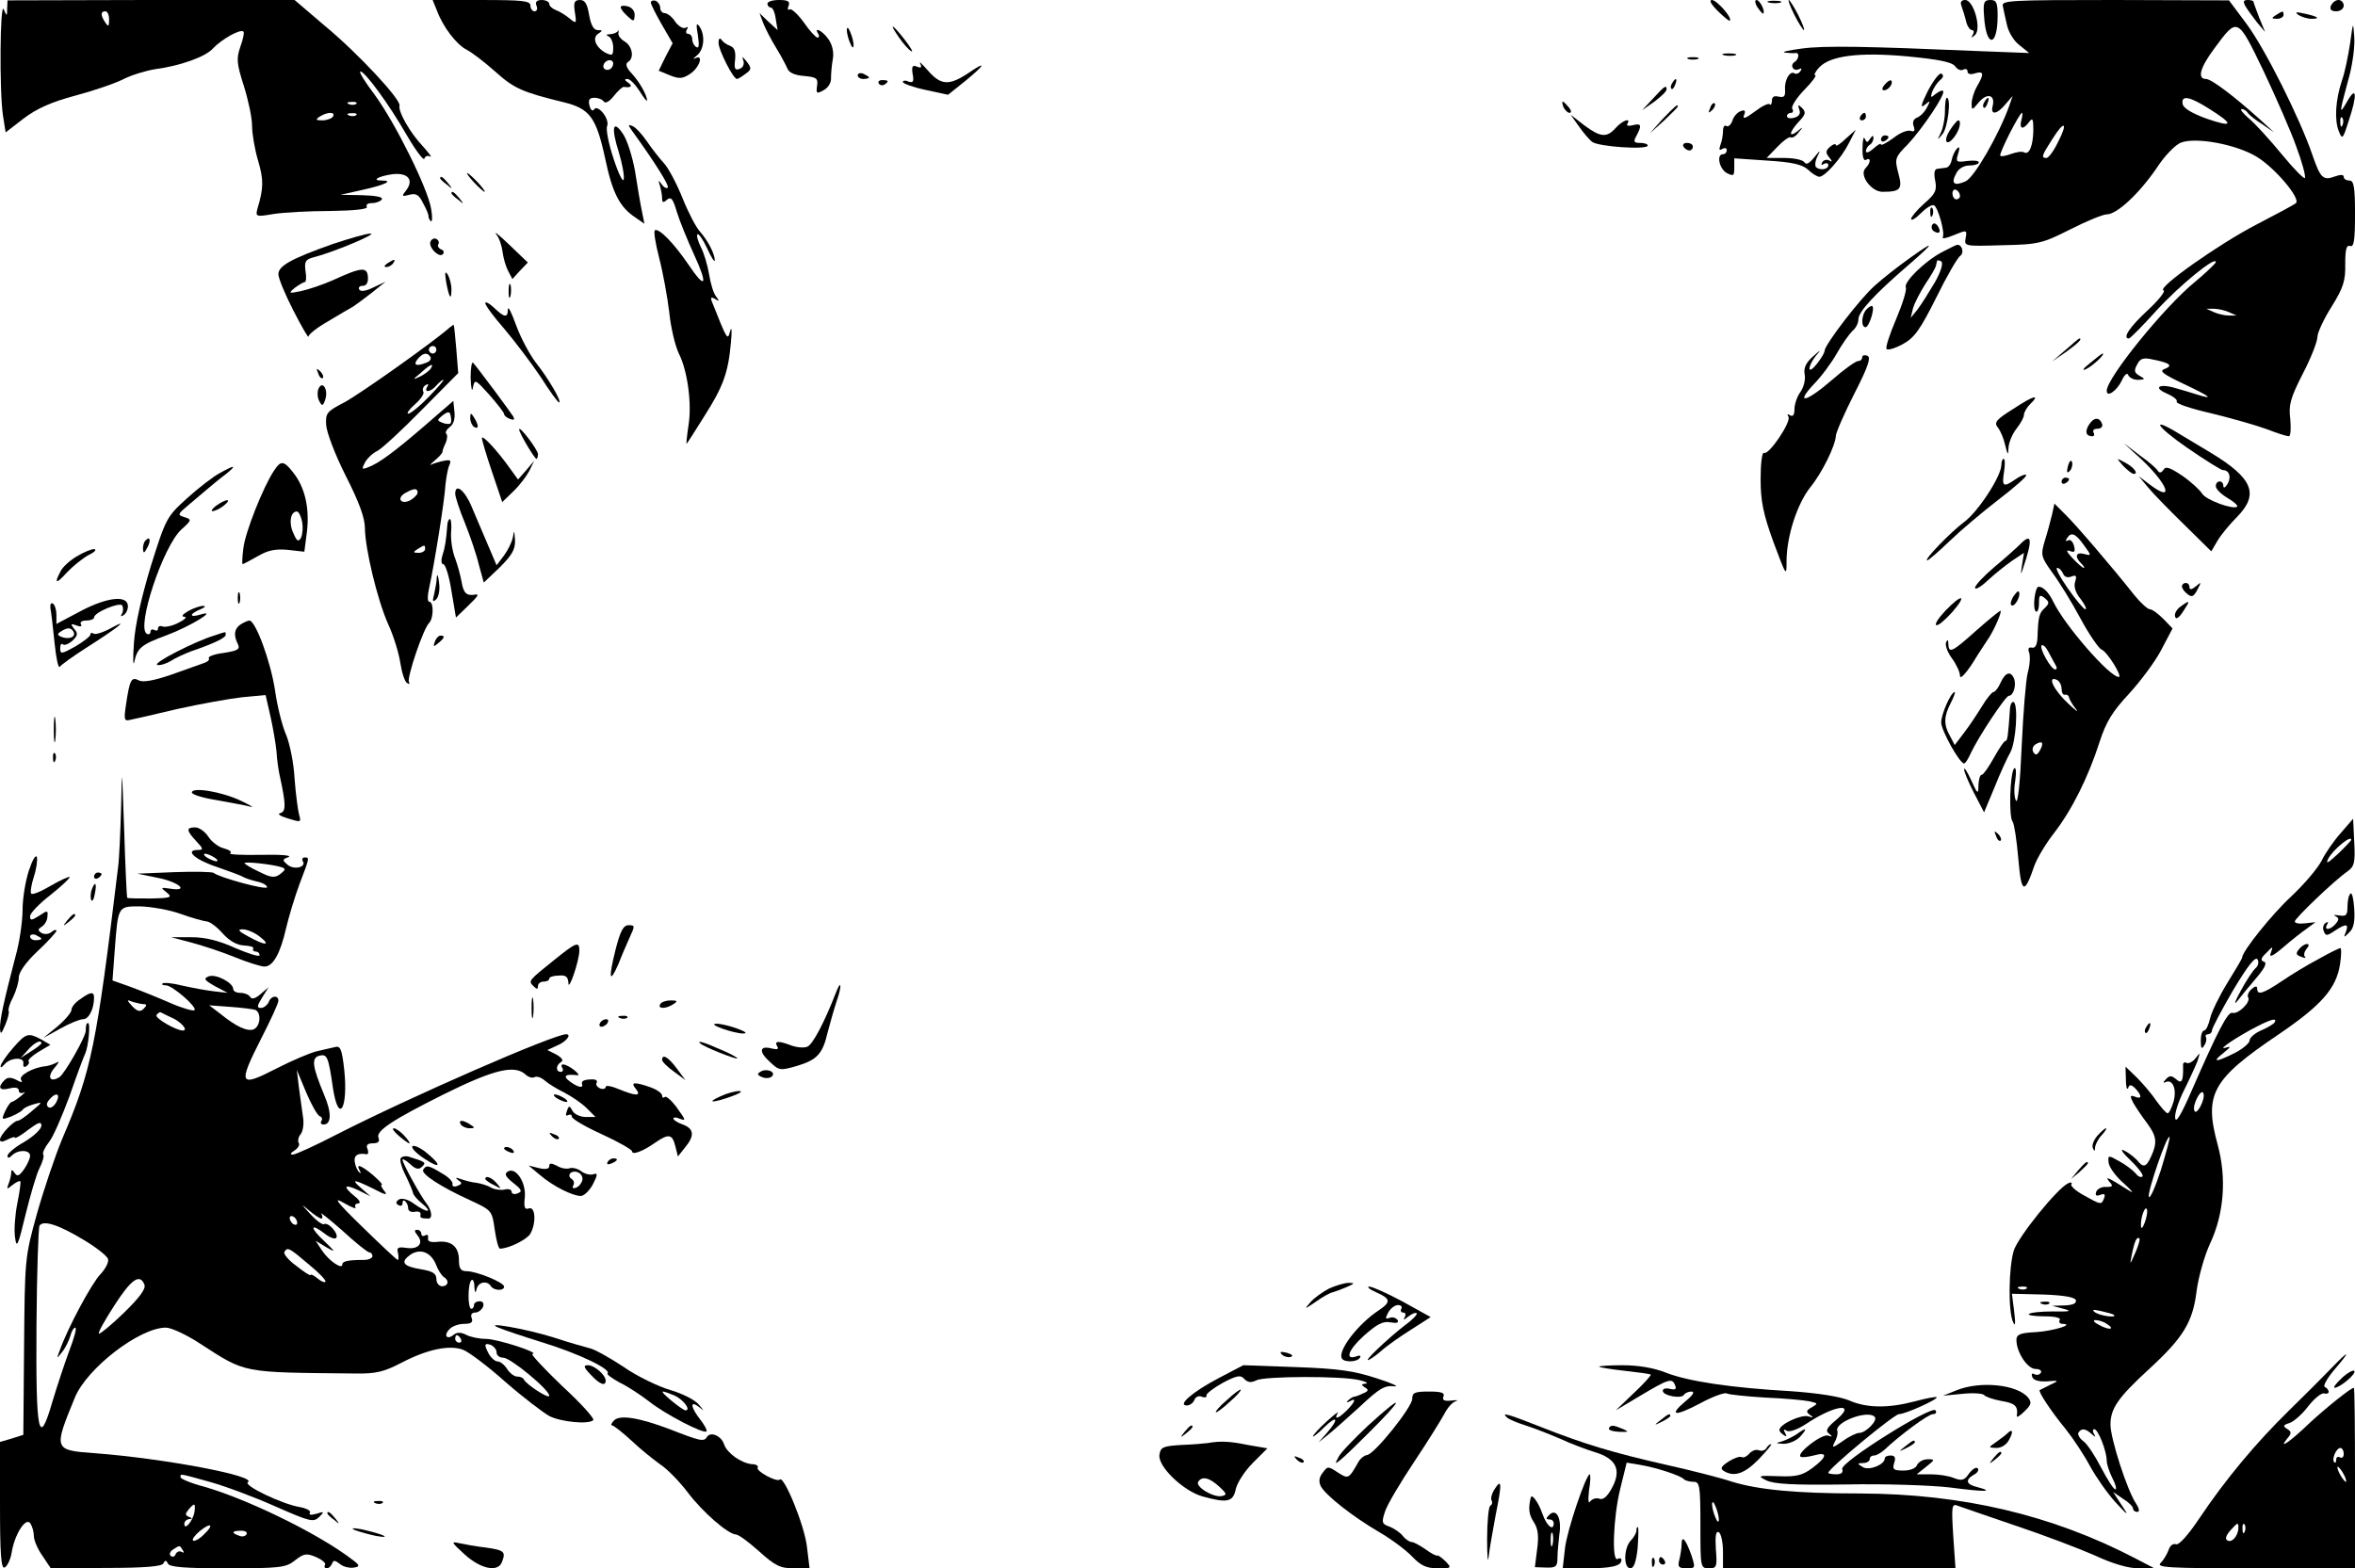 <?xml version="1.0" standalone="no"?>
<!DOCTYPE svg PUBLIC "-//W3C//DTD SVG 20010904//EN"
 "http://www.w3.org/TR/2001/REC-SVG-20010904/DTD/svg10.dtd">
<svg version="1.0" xmlns="http://www.w3.org/2000/svg"
 width="626pt" height="417pt" viewBox="0 0 626 417"
 preserveAspectRatio="xMidYMid meet">

<g transform="translate(0,417) scale(0.1,-0.1)"
fill="#000000" stroke="none">
<path d="M19 4147 c0 -21 -1 -21 -9 -2 -10 24 -12 -219 -2 -283 l7 -44 48 37
c34 26 74 44 138 61 49 13 107 33 128 44 22 11 59 22 83 26 68 9 134 33 154
55 22 24 73 53 81 45 3 -2 -1 -21 -8 -40 -11 -32 -10 -44 9 -104 12 -38 22
-85 22 -106 0 -21 7 -63 16 -93 15 -51 15 -73 -2 -129 -5 -20 -3 -21 43 -13
26 4 94 8 151 8 66 1 101 5 97 11 -3 6 3 10 14 10 11 0 23 5 26 10 4 6 -16 10
-52 11 l-58 1 58 13 c59 13 85 25 52 25 -30 0 -8 12 30 17 40 4 56 -16 34 -44
-12 -15 -11 -16 9 -11 18 5 26 0 37 -23 9 -16 15 -31 14 -35 0 -3 3 -9 6 -12
4 -4 5 11 1 33 -9 54 -94 226 -150 303 -26 34 -43 62 -38 62 12 0 76 -87 123
-169 24 -41 45 -69 47 -63 2 7 9 9 15 6 7 -4 -2 8 -19 27 -34 36 -66 92 -62
108 5 15 -109 138 -197 211 l-82 70 -382 0 -381 -1 -1 -22z m271 -29 c0 -19
-2 -20 -10 -8 -13 19 -13 30 0 30 6 0 10 -10 10 -22z m657 -224 c-3 -3 -12 -4
-19 -1 -8 3 -5 6 6 6 11 1 17 -2 13 -5z m-62 -34 c-3 -5 -16 -10 -28 -10 -18
0 -19 2 -7 10 20 13 43 13 35 0z m62 4 c-3 -3 -12 -4 -19 -1 -8 3 -5 6 6 6 11
1 17 -2 13 -5z"/>
<path d="M1161 4143 c16 -44 52 -91 79 -105 14 -7 48 -33 76 -58 50 -45 72
-55 183 -82 69 -17 86 -40 110 -151 19 -90 38 -128 81 -156 l23 -16 -7 35 c-4
19 -12 67 -18 105 -7 39 -21 83 -32 99 -27 40 -32 17 -11 -49 9 -30 15 -62 13
-72 -2 -9 -14 15 -27 55 -13 39 -21 79 -17 87 7 19 -25 59 -35 44 -3 -6 -9 -2
-12 10 -4 16 0 21 13 21 11 0 22 -5 25 -10 4 -6 15 0 26 14 11 14 23 25 27 25
19 -3 25 2 12 11 -10 7 -11 10 -2 10 7 0 21 -15 32 -32 11 -18 20 -29 20 -25
0 14 -21 51 -42 73 -13 14 -16 24 -9 29 18 10 12 43 -9 55 -10 6 -18 16 -16
23 1 6 1 9 -1 5 -3 -5 -12 -8 -21 -9 -11 0 -12 -2 -4 -6 6 -2 12 -16 12 -29 0
-22 -2 -23 -21 -14 -26 15 -36 40 -18 51 11 7 11 9 -2 9 -11 0 -18 13 -23 40
-5 30 -11 40 -24 40 -15 0 -18 -6 -14 -32 5 -31 4 -32 -14 -17 -11 9 -27 19
-36 22 -10 4 -18 11 -18 17 0 5 -9 10 -20 10 -13 0 -18 -5 -14 -15 4 -8 1 -15
-5 -15 -6 0 -11 7 -11 15 0 13 -21 15 -130 15 l-130 0 11 -27z m469 -141 c0
-13 -12 -22 -22 -16 -10 6 -1 24 13 24 5 0 9 -4 9 -8z"/>
<path d="M1730 4163 c0 -4 13 -30 29 -58 l29 -50 -19 -36 -18 -37 29 -12 c25
-10 34 -10 55 4 25 17 36 53 13 41 -7 -4 -5 0 5 8 19 16 22 54 6 77 -8 11 -9
5 -4 -23 4 -27 3 -37 -4 -32 -6 3 -11 13 -11 21 0 8 -5 14 -11 14 -5 0 -7 5
-3 12 4 6 3 8 -4 4 -6 -3 -18 4 -27 16 -8 13 -21 23 -28 23 -6 0 -12 6 -12 14
0 8 -6 16 -12 19 -7 2 -13 0 -13 -5z"/>
<path d="M2040 4160 c0 -5 4 -10 9 -10 5 0 11 -14 13 -30 l5 -30 -24 22 -24
23 10 -27 c6 -15 21 -44 34 -65 13 -21 26 -46 30 -55 4 -11 19 -18 44 -20 33
-3 38 -6 35 -26 -3 -21 -1 -22 17 -12 12 6 21 20 20 33 0 12 2 35 5 51 3 18
-2 38 -12 52 -16 23 -40 34 -27 14 3 -5 3 -10 -2 -10 -4 0 -21 18 -36 40 -16
22 -33 38 -38 35 -5 -3 -6 1 -3 9 5 12 -1 16 -25 16 -17 0 -31 -4 -31 -10z"/>
<path d="M4566 4141 c16 -16 31 -28 32 -26 8 7 -34 54 -47 55 -9 0 -3 -11 15
-29z"/>
<path d="M4672 4150 c7 -10 14 -18 15 -16 6 6 -9 36 -18 36 -5 0 -4 -9 3 -20z"/>
<path d="M4703 4163 c9 -2 23 -2 30 0 6 3 -1 5 -18 5 -16 0 -22 -2 -12 -5z"/>
<path d="M4770 4130 c11 -22 23 -40 25 -40 3 0 -4 18 -15 40 -11 22 -23 40
-25 40 -3 0 4 -18 15 -40z"/>
<path d="M5214 4154 c3 -9 9 -27 12 -40 3 -13 10 -24 16 -24 5 0 6 -6 2 -12
-5 -10 -4 -10 6 -1 18 17 -4 93 -26 93 -11 0 -14 -6 -10 -16z"/>
<path d="M5274 4127 c5 -84 36 -84 36 1 0 35 -3 42 -19 42 -17 0 -20 -6 -17
-43z"/>
<path d="M5324 4153 c2 -10 7 -33 11 -50 4 -18 18 -42 33 -53 l26 -21 -130 5
c-307 13 -413 15 -474 7 -36 -5 -56 -9 -45 -11 11 -1 23 -2 28 -1 11 2 9 -17
-3 -24 -6 -4 -8 -11 -4 -16 3 -5 10 -6 16 -3 7 4 8 2 4 -5 -4 -6 -11 -9 -16
-6 -12 8 -27 -18 -25 -43 1 -18 -2 -22 -17 -19 -12 3 -18 0 -18 -11 0 -8 -3
-13 -6 -9 -4 3 -22 -6 -40 -20 -24 -18 -33 -21 -28 -9 5 12 2 15 -10 10 -8 -3
-18 -14 -21 -25 -4 -11 -11 -17 -16 -14 -5 4 -9 -3 -9 -14 0 -10 -3 -27 -7
-37 -4 -12 -3 -15 5 -10 7 4 12 2 12 -3 0 -6 -4 -11 -10 -11 -18 0 -10 -39 10
-50 18 -9 20 -8 20 14 l0 25 88 -6 c65 -4 92 -10 108 -24 11 -11 25 -19 30
-19 15 0 59 50 79 90 l18 35 -27 -24 c-14 -14 -26 -21 -26 -17 0 5 -7 3 -15
-4 -12 -10 -13 -16 -3 -28 9 -11 9 -14 1 -9 -6 4 -15 2 -19 -4 -4 -8 -3 -9 4
-5 7 4 12 2 12 -3 0 -12 -23 -15 -33 -5 -3 4 -2 16 4 28 9 18 8 18 -9 -3 -13
-16 -21 -20 -26 -12 -4 6 -28 11 -53 11 l-47 0 29 30 c15 16 31 27 35 25 4 -3
14 3 21 13 13 15 12 16 -3 3 -25 -19 -22 -2 4 26 18 19 19 25 8 36 -10 10 -12
9 -7 -5 4 -10 -1 -18 -14 -21 -10 -3 -19 -1 -19 4 0 5 5 9 11 9 5 0 7 5 3 11
-3 6 11 28 32 50 21 21 34 39 29 39 -4 0 0 9 10 20 29 32 107 42 236 30 83 -8
117 -15 126 -26 6 -9 16 -13 22 -9 6 3 11 1 11 -5 0 -7 8 -9 20 -5 23 7 25 -1
5 -35 -8 -14 -14 -34 -14 -45 0 -19 1 -19 19 3 22 26 44 20 37 -9 -7 -26 11
-24 34 4 l19 22 -9 -26 c-27 -76 -93 -191 -116 -201 -31 -14 -40 -6 -25 21 6
13 21 21 35 21 14 0 25 4 25 8 0 5 -14 6 -31 4 -29 -4 -31 -3 -24 19 5 16 4
21 -3 14 -5 -5 -12 -19 -14 -30 -2 -11 -9 -21 -16 -21 -6 -1 -17 -2 -23 -3 -7
-1 -9 -12 -5 -31 5 -26 1 -35 -29 -61 -19 -17 -35 -36 -35 -41 0 -6 12 1 26
15 15 15 30 24 35 21 11 -6 30 -75 23 -85 -2 -5 11 -2 30 6 34 14 35 14 31 -8
-4 -22 -3 -22 98 -19 97 2 106 5 180 42 43 22 87 40 97 40 27 0 85 54 132 122
21 33 51 64 66 69 40 15 147 -5 201 -38 49 -30 117 -111 104 -123 -4 -4 -51
-29 -103 -56 -101 -52 -268 -170 -249 -176 6 -2 -13 -26 -42 -53 -49 -45 -68
-75 -50 -75 3 0 36 33 72 73 62 68 160 148 159 130 -1 -4 -26 -28 -56 -53 -81
-66 -234 -255 -234 -289 0 -19 27 0 40 27 7 16 15 22 17 15 3 -7 14 -13 26
-13 20 1 20 2 4 11 -14 8 -15 14 -6 30 8 16 16 19 42 13 45 -9 54 -16 31 -25
-15 -5 -6 -13 49 -39 72 -34 85 -44 37 -29 -16 5 -42 13 -57 17 -43 13 -61 2
-24 -14 18 -8 30 -17 27 -22 -3 -5 39 -19 92 -31 53 -13 120 -32 147 -42 28
-11 54 -19 59 -19 5 0 6 20 4 45 -5 38 0 56 33 121 22 42 39 86 39 98 0 11 17
48 38 81 31 50 37 69 36 113 0 39 3 51 13 48 10 -4 13 15 13 84 0 73 -3 90
-15 90 -8 0 -15 4 -15 10 0 6 -9 6 -23 1 -32 -12 -39 -5 -61 59 -33 96 -125
280 -174 346 l-47 63 -303 1 c-284 0 -303 -1 -298 -17z m780 -373 c15 -40 25
-77 23 -83 -1 -5 -29 23 -61 62 -32 39 -72 83 -88 96 -16 14 -25 25 -19 25 5
0 12 -4 16 -10 3 -5 20 -19 38 -30 l32 -22 -35 32 c-72 65 -132 110 -146 110
-24 0 -16 30 22 81 62 84 61 85 131 -60 33 -70 73 -161 87 -201z m-232 101
c67 -42 65 -51 -5 -27 -39 14 -63 28 -65 39 -5 25 18 21 70 -12z m-499 -31
c-6 -24 5 -26 21 -4 9 12 11 8 11 -23 -1 -41 -11 -66 -25 -58 -5 3 -19 1 -33
-4 -14 -5 -27 -8 -30 -5 -4 5 51 114 58 114 2 0 1 -9 -2 -20z m97 -59 c-11
-23 -25 -41 -30 -41 -15 0 -13 6 16 51 32 51 42 44 14 -10z m-260 -142 c0 -5
-4 -9 -10 -9 -5 0 -10 7 -10 16 0 8 5 12 10 9 6 -3 10 -10 10 -16z m715 -309
l20 -9 -20 0 c-11 0 -29 4 -40 9 l-20 9 20 0 c11 0 29 -4 40 -9z"/>
<path d="M5969 4153 c6 -10 20 -29 31 -43 l21 -25 -16 39 c-8 21 -15 40 -15
42 0 2 -7 4 -15 4 -12 0 -13 -4 -6 -17z"/>
<path d="M6196 4155 c-4 -10 1 -15 14 -15 11 0 20 7 20 15 0 8 -6 15 -14 15
-8 0 -16 -7 -20 -15z"/>
<path d="M1650 4151 c0 -5 8 -15 18 -24 16 -15 18 -15 19 2 1 11 -7 21 -18 24
-10 3 -19 2 -19 -2z"/>
<path d="M6050 4130 c-13 -8 -12 -10 3 -10 9 0 17 5 17 10 0 12 -1 12 -20 0z"/>
<path d="M6110 4130 c8 -5 24 -10 34 -10 26 0 18 6 -19 14 -22 5 -26 4 -15 -4z"/>
<path d="M6247 4055 c-5 -33 -14 -78 -22 -100 -17 -52 -20 -104 -8 -134 9 -23
11 -21 26 27 24 71 21 96 -4 52 -22 -38 -22 -35 7 72 8 32 14 77 12 100 -3 42
-3 41 -11 -17z m-20 -217 c-3 -8 -6 -5 -6 6 -1 11 2 17 5 13 3 -3 4 -12 1 -19z"/>
<path d="M2251 4090 c0 -8 4 -24 9 -35 5 -13 9 -14 9 -5 0 8 -4 24 -9 35 -5
13 -9 14 -9 5z"/>
<path d="M2390 4070 c11 -16 26 -33 32 -36 7 -4 -1 9 -16 29 -34 44 -46 50
-16 7z"/>
<path d="M1910 4056 c0 -19 39 -96 49 -96 3 0 14 7 23 14 16 11 16 15 3 32
-11 14 -14 15 -9 3 3 -10 -1 -19 -10 -22 -12 -5 -15 0 -12 24 2 21 -1 32 -13
37 -9 3 -19 10 -23 16 -5 7 -8 3 -8 -8z"/>
<path d="M4583 4023 c9 -2 23 -2 30 0 6 3 -1 5 -18 5 -16 0 -22 -2 -12 -5z"/>
<path d="M4488 4013 c6 -2 18 -2 25 0 6 3 1 5 -13 5 -14 0 -19 -2 -12 -5z"/>
<path d="M2446 4001 c5 -10 3 -13 -9 -8 -12 5 -14 0 -11 -20 4 -20 1 -24 -11
-20 -8 4 -15 3 -15 -1 0 -4 27 -14 60 -21 l60 -13 45 36 c55 45 59 56 8 21
-50 -33 -72 -32 -106 7 -16 18 -25 27 -21 19z"/>
<path d="M2280 3970 c0 -6 7 -10 15 -10 8 0 15 2 15 4 0 2 -7 6 -15 10 -8 3
-15 1 -15 -4z"/>
<path d="M5125 3929 c-19 -38 -21 -48 -9 -38 16 13 16 12 6 -7 -6 -12 -18 -24
-27 -27 -9 -4 -12 -13 -8 -23 4 -12 2 -15 -8 -12 -8 3 -29 -5 -46 -19 -18 -13
-33 -21 -33 -17 0 4 -9 -1 -20 -11 -11 -10 -20 -13 -20 -7 0 6 5 14 10 17 6 3
10 12 10 18 0 8 -3 7 -9 -2 -7 -11 -9 -11 -14 0 -3 8 -6 -3 -6 -24 -1 -23 3
-36 9 -32 14 8 13 -8 -1 -22 -18 -18 15 -63 45 -63 48 0 54 7 42 50 -10 38 -9
42 26 77 39 42 101 134 93 141 -2 3 -11 -1 -20 -8 -13 -11 -14 -10 -9 6 4 10
13 24 21 31 9 7 10 13 4 17 -5 4 -21 -17 -36 -45z"/>
<path d="M2336 3948 c3 -5 10 -6 15 -3 13 9 11 12 -6 12 -8 0 -12 -4 -9 -9z"/>
<path d="M4445 3949 c-4 -6 -5 -12 -2 -15 2 -3 7 2 10 11 7 17 1 20 -8 4z"/>
<path d="M5010 3945 c-8 -9 -8 -15 -2 -15 12 0 26 19 19 26 -2 2 -10 -2 -17
-11z"/>
<path d="M4394 3908 l-29 -31 33 23 c17 13 32 27 32 32 0 13 -5 10 -36 -24z"/>
<path d="M5170 3874 c0 -19 -5 -45 -11 -57 -10 -21 -10 -21 5 -3 14 18 23 96
11 96 -3 0 -5 -16 -5 -36z"/>
<path d="M5275 3899 c-4 -6 -5 -12 -2 -15 2 -3 7 2 10 11 7 17 1 20 -8 4z"/>
<path d="M4156 3885 c4 -8 11 -15 16 -15 6 0 5 6 -2 15 -7 8 -14 15 -16 15 -2
0 -1 -7 2 -15z"/>
<path d="M4546 3883 c-6 -14 -5 -15 5 -6 7 7 10 15 7 18 -3 3 -9 -2 -12 -12z"/>
<path d="M4419 3853 l-34 -38 38 34 c20 19 37 36 37 38 0 8 -8 0 -41 -34z"/>
<path d="M4945 3860 c-3 -5 -1 -10 4 -10 6 0 11 5 11 10 0 6 -2 10 -4 10 -3 0
-8 -4 -11 -10z"/>
<path d="M4197 3834 c12 -17 28 -36 35 -41 15 -13 148 -22 148 -10 0 4 -9 7
-20 7 -17 0 -19 3 -10 19 15 28 13 34 -10 28 -11 -3 -18 -1 -14 4 10 17 -13 9
-31 -11 -24 -27 -41 -25 -84 7 l-36 28 22 -31z"/>
<path d="M5184 3825 c-20 -30 -10 -47 11 -19 14 18 20 44 10 44 -2 0 -12 -11
-21 -25z"/>
<path d="M1681 3821 c60 -83 99 -145 94 -150 -3 -3 -11 1 -16 9 -9 12 -10 12
-5 -3 3 -10 6 -26 6 -34 0 -12 3 -13 13 -4 11 9 16 2 26 -32 7 -23 28 -75 46
-114 38 -83 31 -95 -16 -25 -37 54 -76 95 -88 90 -4 -2 1 -34 11 -73 10 -38
22 -104 27 -145 4 -41 16 -90 25 -109 23 -44 36 -134 26 -193 -4 -27 -6 -48
-5 -48 1 0 22 33 47 73 51 80 64 117 71 197 3 30 2 44 -2 30 -7 -26 -7 -27
-49 79 -4 10 -1 12 9 6 11 -7 12 -6 3 6 -7 8 -15 34 -19 59 -4 25 -14 58 -22
73 -8 16 -12 31 -9 34 3 3 15 -14 26 -38 11 -24 20 -38 20 -31 0 17 -18 52
-40 77 -10 11 -31 51 -46 89 -15 37 -37 79 -49 92 -13 14 -33 40 -46 59 -13
19 -30 37 -38 40 -12 5 -12 3 0 -14z"/>
<path d="M5000 3799 c0 -5 5 -7 10 -4 6 3 10 8 10 11 0 2 -4 4 -10 4 -5 0 -10
-5 -10 -11z"/>
<path d="M4475 3780 c3 -5 10 -10 16 -10 5 0 9 5 9 10 0 6 -7 10 -16 10 -8 0
-12 -4 -9 -10z"/>
<path d="M1260 3685 c13 -14 26 -25 28 -25 3 0 -5 11 -18 25 -13 14 -26 25
-28 25 -3 0 5 -11 18 -25z"/>
<path d="M1170 3696 c0 -2 8 -10 18 -17 15 -13 16 -12 3 4 -13 16 -21 21 -21
13z"/>
<path d="M1200 3656 c0 -2 8 -10 18 -17 15 -13 16 -12 3 4 -13 16 -21 21 -21
13z"/>
<path d="M5131 3604 c0 -11 3 -14 6 -6 3 7 2 16 -1 19 -3 4 -6 -2 -5 -13z"/>
<path d="M5136 3572 c-3 -6 -1 -14 5 -17 14 -9 20 -2 10 14 -6 8 -11 9 -15 3z"/>
<path d="M1319 3547 c8 -9 15 -31 17 -47 2 -17 9 -40 15 -51 l11 -21 20 22 21
22 -49 47 c-26 25 -42 38 -35 28z"/>
<path d="M884 3521 c-110 -39 -144 -58 -144 -80 0 -11 18 -54 40 -97 22 -43
40 -74 40 -69 0 6 23 24 51 40 28 17 59 35 68 40 9 6 32 23 51 38 l35 28 -32
-15 c-20 -10 -34 -12 -38 -6 -3 6 1 10 9 10 10 0 15 8 14 24 -2 27 -17 26 -93
-9 -27 -12 -66 -25 -85 -29 -33 -7 -34 -6 -16 9 11 8 23 15 26 15 4 0 5 13 2
30 -3 25 0 30 22 36 49 12 171 63 151 63 -11 0 -56 -13 -101 -28z"/>
<path d="M1145 3529 c-9 -14 22 -46 32 -35 5 5 2 11 -5 13 -6 3 -10 9 -7 13 3
5 1 11 -4 14 -5 4 -13 1 -16 -5z"/>
<path d="M5074 3482 c-28 -20 -69 -52 -90 -71 -39 -34 -134 -158 -134 -174 0
-5 -9 -20 -20 -34 -11 -14 -20 -20 -20 -13 0 8 8 23 17 34 15 17 13 17 -8 -2
-18 -16 -25 -30 -22 -47 3 -13 -2 -34 -11 -47 -9 -12 -16 -33 -16 -46 0 -15
-4 -21 -12 -16 -7 4 -8 3 -4 -4 8 -14 -53 -104 -65 -96 -5 3 -9 -28 -9 -69 0
-60 7 -93 34 -168 35 -93 35 -94 35 -48 1 65 28 148 62 192 33 40 68 113 69
138 0 8 22 59 49 112 37 72 45 97 35 101 -8 3 -14 1 -14 -4 0 -6 -5 -10 -11
-10 -6 0 -37 -22 -69 -50 -68 -59 -100 -67 -49 -12 20 20 48 58 62 83 14 25
33 51 41 59 9 7 16 21 16 31 0 20 42 66 135 146 70 61 70 66 -1 15z"/>
<path d="M5161 3499 c-45 -24 -101 -79 -95 -93 3 -7 -9 -45 -26 -85 -17 -40
-29 -76 -25 -79 3 -4 23 2 43 13 31 17 46 38 89 124 28 57 57 107 64 111 11 8
4 31 -9 29 -4 -1 -22 -10 -41 -20z m-18 -80 c-16 -27 -36 -59 -46 -72 l-18
-22 6 25 c4 14 19 43 33 65 15 22 27 43 28 48 1 4 2 10 3 13 0 3 6 2 11 -1 6
-4 0 -26 -17 -56z"/>
<path d="M1030 3470 c-9 -6 -10 -10 -3 -10 6 0 15 5 18 10 8 12 4 12 -15 0z"/>
<path d="M1186 3420 c8 -43 14 -51 14 -19 0 13 -5 31 -10 39 -7 11 -8 5 -4
-20z"/>
<path d="M1352 3395 c0 -16 2 -22 5 -12 2 9 2 23 0 30 -3 6 -5 -1 -5 -18z"/>
<path d="M1290 3364 c0 -6 23 -37 51 -69 28 -33 71 -90 96 -127 24 -38 46 -68
49 -68 9 0 -29 65 -61 105 -17 22 -41 67 -53 100 -12 33 -21 52 -22 43 0 -24
-9 -23 -37 4 -13 12 -23 17 -23 12z"/>
<path d="M4962 3348 c-14 -14 -16 -48 -3 -48 9 0 25 49 18 56 -2 2 -9 -2 -15
-8z"/>
<path d="M1195 3299 c-41 -37 -240 -178 -280 -199 -46 -24 -50 -28 -48 -60 1
-19 24 -80 52 -135 36 -71 51 -112 51 -140 1 -56 33 -190 62 -255 14 -30 28
-76 32 -102 4 -26 12 -51 18 -54 6 -4 8 -3 5 3 -6 10 38 142 54 157 12 13 12
56 0 56 -5 0 -5 16 0 38 13 58 41 233 43 272 2 19 6 43 10 52 6 14 4 16 -13
13 -12 -2 -27 -7 -34 -10 -6 -4 -3 1 8 10 11 9 20 19 21 23 0 4 4 15 9 25 4
10 5 21 1 24 -3 3 1 11 10 18 10 7 14 22 12 40 l-3 29 -75 -65 c-80 -69 -124
-102 -153 -112 -15 -6 -16 -4 -7 13 6 11 20 25 33 31 12 6 65 55 118 109 l97
98 -5 63 c-3 35 -6 65 -7 65 0 1 -5 -2 -11 -7z m-35 -59 c0 -5 -4 -10 -10 -10
-5 0 -10 5 -10 10 0 6 5 10 10 10 6 0 10 -4 10 -10z m-16 -19 c3 -5 -1 -12
-10 -15 -27 -11 -37 -7 -24 9 14 17 26 19 34 6z m1 -31 c-3 -5 -16 -15 -28
-21 -21 -10 -21 -9 2 10 25 23 36 27 26 11z m-5 -75 c-24 -25 -49 -45 -55 -45
-5 0 3 12 18 25 16 14 26 29 22 34 -3 5 0 13 6 17 8 4 9 3 5 -4 -11 -17 9 -15
24 3 7 8 15 15 18 15 4 0 -14 -20 -38 -45z m57 -71 c-2 -2 -12 -2 -21 2 -15 6
-15 7 1 20 15 11 19 10 21 -2 2 -9 2 -18 -1 -20z m-87 -184 c0 -5 -9 -14 -19
-20 -25 -13 -38 5 -14 19 23 13 33 14 33 1z m20 -150 c0 -5 -8 -10 -17 -10
-15 0 -16 2 -3 10 19 12 20 12 20 0z"/>
<path d="M5490 3239 l-35 -30 38 26 c33 24 43 35 34 35 -1 0 -18 -14 -37 -31z"/>
<path d="M5555 3204 c-19 -15 -22 -21 -9 -15 18 9 52 41 43 41 -2 0 -17 -12
-34 -26z"/>
<path d="M1251 3165 c1 -28 4 -39 6 -26 5 24 6 23 44 -19 21 -24 39 -47 39
-51 0 -4 7 -10 16 -13 10 -4 13 -2 8 7 -8 13 -92 126 -106 142 -4 5 -7 -13 -7
-40z"/>
<path d="M846 3177 c3 -10 9 -15 12 -12 3 3 0 11 -7 18 -10 9 -11 8 -5 -6z"/>
<path d="M846 3135 c-3 -9 -2 -24 3 -32 7 -14 10 -13 16 6 8 27 -9 51 -19 26z"/>
<path d="M5352 3083 c-45 -28 -52 -36 -42 -49 7 -8 16 -29 20 -47 7 -28 8 -29
9 -7 1 14 10 36 21 50 11 14 20 30 20 37 0 6 7 19 16 28 29 28 10 24 -44 -12z"/>
<path d="M1250 3058 c0 -9 5 -20 10 -23 13 -8 13 5 0 25 -8 13 -10 13 -10 -2z"/>
<path d="M5553 3041 c-12 -19 -8 -31 9 -31 5 0 6 5 3 10 -3 6 1 10 10 10 9 0
15 5 13 12 -7 20 -22 19 -35 -1z"/>
<path d="M5813 2980 c48 -33 91 -60 96 -60 17 0 23 -19 12 -37 -6 -10 -11 -12
-11 -5 0 16 -20 16 -20 -1 0 -7 14 -21 31 -31 17 -10 28 -20 26 -23 -10 -9
-82 17 -93 34 -6 10 -30 32 -53 48 -33 22 -44 26 -50 16 -6 -9 -11 -9 -15 -3
-3 6 -25 25 -49 42 l-42 32 47 -43 c72 -68 89 -118 22 -67 l-29 22 25 -30 c13
-16 57 -61 96 -99 l72 -71 17 29 c9 15 32 43 51 62 60 61 43 103 -69 171 -27
16 -65 39 -85 51 -77 47 -61 20 21 -37z"/>
<path d="M1380 3028 c0 -9 41 -78 46 -78 2 0 4 6 4 13 -1 12 -50 77 -50 65z"/>
<path d="M1281 3005 c0 -5 12 -46 27 -90 l27 -80 29 28 c16 15 35 40 43 55
l13 27 -21 -25 -22 -25 -21 29 c-34 48 -75 92 -75 81z"/>
<path d="M5320 2934 c0 -30 -62 -125 -99 -152 -36 -27 -109 -102 -98 -102 3 0
30 23 59 51 29 28 88 78 131 111 43 33 76 62 73 65 -2 3 -15 -2 -28 -11 -33
-23 -37 -20 -31 19 3 19 3 35 -1 35 -3 0 -6 -7 -6 -16z"/>
<path d="M5497 2931 c-4 -17 -3 -21 5 -13 5 5 8 16 6 23 -3 8 -7 3 -11 -10z"/>
<path d="M5644 2931 c11 -11 23 -21 28 -21 14 0 -1 19 -25 31 -22 12 -22 12
-3 -10z"/>
<path d="M728 2918 c-29 -44 -76 -163 -81 -205 -3 -24 -4 -43 -2 -43 2 0 20
10 40 21 27 16 47 20 80 17 l44 -5 7 54 c7 62 -5 117 -37 157 -25 32 -33 32
-51 4z m75 -135 c3 -16 1 -35 -3 -43 -7 -12 -11 -9 -20 12 -13 27 -8 58 9 58
5 0 11 -12 14 -27z"/>
<path d="M584 2912 c-17 -9 -56 -39 -87 -67 -54 -49 -56 -53 -96 -180 -25 -83
-42 -157 -45 -205 -3 -41 -2 -64 1 -50 8 37 18 46 86 71 62 23 139 70 90 55
-13 -4 -23 -5 -23 -1 0 3 10 10 23 15 12 5 15 9 7 9 -8 0 -26 -6 -40 -14 -15
-9 -19 -14 -10 -15 8 0 2 -7 -14 -15 -16 -9 -36 -13 -43 -11 -7 3 -13 1 -13
-5 0 -6 -4 -7 -10 -4 -5 3 -10 1 -10 -5 0 -6 -5 -8 -10 -5 -28 17 43 232 92
277 28 25 28 27 8 33 -19 6 -18 8 12 33 18 15 41 35 52 44 12 10 32 27 46 37
31 25 25 26 -16 3z"/>
<path d="M5480 2889 c0 -5 5 -7 10 -4 6 3 10 8 10 11 0 2 -4 4 -10 4 -5 0 -10
-5 -10 -11z"/>
<path d="M1210 2857 c0 -7 11 -42 26 -78 14 -35 31 -85 37 -111 l13 -47 42 40
c33 33 42 48 41 73 -2 27 -2 28 -6 6 -3 -13 -14 -35 -24 -48 l-19 -25 -23 54
c-13 30 -32 75 -43 101 -18 44 -44 65 -44 35z"/>
<path d="M574 2825 c-10 -8 -14 -14 -9 -14 6 0 19 6 29 14 11 8 15 15 10 15
-6 0 -19 -7 -30 -15z"/>
<path d="M5455 2803 c-4 -16 -12 -47 -19 -69 -12 -40 -11 -44 19 -86 18 -24
52 -79 75 -122 23 -43 49 -80 56 -83 15 -5 57 -73 46 -73 -24 0 -143 136 -174
200 -12 25 -27 40 -39 40 -10 0 -17 -60 -7 -66 4 -3 8 7 8 22 0 22 2 24 15 14
13 -11 13 -14 0 -27 -15 -14 -17 -22 -19 -78 -1 -20 -6 -29 -15 -27 -9 2 -11
-3 -7 -14 3 -9 2 -32 -4 -53 -5 -20 -12 -107 -16 -195 -4 -95 -10 -153 -15
-145 -5 8 -6 32 -2 54 3 23 2 36 -3 32 -11 -11 -15 -129 -4 -142 4 -5 11 -50
15 -98 8 -94 16 -97 43 -18 7 19 30 58 52 86 48 62 91 149 121 242 17 53 34
81 78 128 31 34 70 86 86 117 l30 57 -24 25 c-14 14 -30 26 -36 26 -6 0 -25
17 -41 37 -61 77 -157 189 -185 216 l-28 28 -6 -28z m84 -82 c21 -29 21 -29 1
-24 -22 6 -26 -7 -8 -25 7 -7 10 -12 7 -12 -3 0 -16 11 -30 26 -16 17 -18 23
-7 19 13 -5 15 -2 11 14 -3 11 -10 18 -16 14 -6 -3 -7 -1 -3 5 11 19 23 14 45
-17z m-55 -76 c3 -9 12 -12 22 -8 13 5 15 2 10 -14 -4 -13 1 -29 15 -46 11
-15 17 -27 12 -27 -4 0 -25 25 -46 55 -21 30 -34 55 -29 55 6 0 12 -7 16 -15z
m-19 -245 c3 -5 3 -10 -2 -10 -11 0 -43 57 -36 64 4 3 12 -5 19 -19 7 -14 16
-29 19 -35z m15 -61 c0 -10 4 -18 9 -16 5 1 10 -2 11 -8 1 -5 9 -19 18 -30 9
-11 0 -5 -20 14 -38 35 -57 74 -32 64 8 -3 14 -14 14 -24z m-58 -165 c-7 -12
-11 -13 -17 -4 -4 7 -2 16 6 21 18 11 23 4 11 -17z"/>
<path d="M1189 2773 c-3 -39 -6 -59 -13 -80 -4 -13 -3 -23 2 -23 6 0 16 -32
22 -71 l12 -71 29 28 c30 29 34 35 22 33 -23 -4 -31 4 -36 34 -3 17 -11 46
-17 62 -7 17 -12 47 -11 68 2 20 0 37 -3 37 -3 0 -7 -8 -7 -17z"/>
<path d="M387 2733 c-4 -3 -7 -13 -7 -22 1 -13 3 -13 11 2 11 19 8 33 -4 20z"/>
<path d="M5369 2722 c-9 -9 -39 -36 -68 -60 -28 -24 -51 -48 -51 -55 0 -6 15
2 33 19 17 16 47 40 64 52 l33 22 -5 -32 c-4 -28 -4 -29 3 -8 26 77 23 95 -9
62z"/>
<path d="M203 2690 c-17 -10 -37 -28 -42 -39 -18 -34 -12 -35 17 -3 15 16 41
37 57 46 17 8 23 15 15 16 -8 0 -29 -9 -47 -20z"/>
<path d="M1161 2635 c0 -11 -4 -31 -7 -45 -5 -19 -4 -22 5 -14 7 6 11 26 8 45
-2 19 -5 25 -6 14z"/>
<path d="M5800 2611 c0 -5 6 -14 14 -20 12 -10 17 -8 27 11 11 21 11 22 -4 9
-11 -9 -17 -10 -17 -2 0 6 -4 11 -10 11 -5 0 -10 -4 -10 -9z"/>
<path d="M632 2580 c0 -14 2 -19 5 -12 2 6 2 18 0 25 -3 6 -5 1 -5 -13z"/>
<path d="M5350 2581 c-6 -12 -7 -21 -1 -21 10 0 24 30 17 37 -2 3 -9 -5 -16
-16z"/>
<path d="M216 2546 l-66 -35 0 24 c0 13 -4 26 -9 30 -6 3 -8 -2 -7 -12 2 -10
7 -51 11 -92 4 -40 10 -69 14 -64 3 5 35 28 71 51 82 52 117 80 67 53 -21 -12
-43 -19 -48 -16 -5 4 -9 2 -9 -3 0 -4 -18 -18 -40 -31 -36 -20 -40 -21 -40 -5
0 10 3 14 7 11 3 -4 15 0 25 9 15 14 16 20 5 32 -10 13 -9 15 6 9 11 -4 16 -3
12 3 -3 6 3 10 14 10 12 0 21 4 21 8 0 14 69 42 75 32 3 -6 3 -15 -1 -22 -4
-7 -3 -8 4 -4 7 4 12 15 12 24 0 30 -53 25 -124 -12z m-21 -55 c8 -14 -10 -22
-30 -15 -13 5 -14 8 -3 15 17 11 26 11 33 0z"/>
<path d="M5171 2546 c-18 -19 -29 -36 -24 -38 4 -3 23 13 42 34 41 47 27 51
-18 4z"/>
<path d="M5796 2557 c-11 -8 -17 -20 -14 -27 2 -8 10 -3 21 14 20 30 19 32 -7
13z"/>
<path d="M5255 2495 c-66 -59 -75 -64 -76 -37 0 11 -2 13 -6 4 -3 -8 4 -27 16
-43 11 -15 21 -36 21 -46 0 -10 14 4 33 33 17 28 38 59 45 70 15 24 33 66 30
70 -2 1 -30 -22 -63 -51z"/>
<path d="M640 2510 c-17 -11 -20 -28 -8 -52 7 -14 1 -18 -37 -24 -25 -3 -43
-10 -40 -14 3 -4 -3 -10 -13 -13 -9 -3 -48 -17 -87 -31 -47 -16 -75 -21 -86
-15 -20 10 -24 2 -34 -64 -6 -41 -5 -45 11 -41 11 2 67 15 126 29 59 13 136
27 171 31 l63 6 13 -57 c7 -31 14 -73 16 -93 1 -20 5 -48 8 -62 17 -77 18 -98
2 -102 -9 -2 0 -8 20 -14 35 -11 36 -11 30 10 -3 11 -9 55 -12 96 -2 41 -13
93 -22 115 -10 22 -24 76 -30 120 -12 78 -52 185 -68 185 -4 0 -15 -5 -23 -10z"/>
<path d="M569 2480 c-50 -15 -164 -73 -151 -78 7 -2 23 3 35 10 12 8 38 20 57
27 56 19 90 35 90 43 0 5 -1 8 -2 7 -2 0 -15 -4 -29 -9z"/>
<path d="M1156 2464 c-5 -14 -4 -15 9 -4 17 14 19 20 6 20 -5 0 -12 -7 -15
-16z"/>
<path d="M5318 2355 c-6 -14 -15 -25 -19 -25 -4 0 -18 -17 -30 -37 -13 -21
-34 -53 -48 -71 l-25 -33 -12 23 c-18 31 -17 53 1 88 9 17 13 30 11 30 -10 0
-36 -59 -36 -81 0 -21 49 -109 61 -109 3 0 11 12 18 28 19 41 92 152 101 152
12 0 20 28 14 45 -9 22 -23 18 -36 -10z"/>
<path d="M5343 2287 c-5 -75 -7 -87 -12 -87 -4 0 -17 -20 -31 -45 -14 -25 -28
-45 -32 -45 -5 0 -8 -12 -9 -27 0 -26 -2 -26 -19 12 -10 22 -19 36 -19 30 -1
-5 11 -34 26 -63 l27 -52 28 67 c15 38 34 79 42 93 15 28 21 125 9 133 -4 3
-9 -5 -10 -16z"/>
<path d="M143 2230 c0 -30 2 -43 4 -27 2 15 2 39 0 55 -2 15 -4 2 -4 -28z"/>
<path d="M141 2154 c0 -11 3 -14 6 -6 3 7 2 16 -1 19 -3 4 -6 -2 -5 -13z"/>
<path d="M322 2025 c-2 -66 -5 -138 -8 -160 -58 -479 -71 -542 -149 -724 -19
-46 -49 -135 -67 -199 -32 -115 -32 -120 -34 -352 l-2 -235 -31 -10 -31 -9 0
-169 c0 -130 3 -168 12 -165 7 3 16 21 19 40 8 49 38 96 50 77 5 -8 9 -23 9
-33 0 -11 10 -35 23 -53 l22 -33 147 1 c101 0 149 4 152 12 5 9 8 9 12 0 4
-10 46 -13 158 -13 141 0 156 2 180 21 23 18 30 20 56 9 16 -7 27 -16 24 -21
-3 -5 -1 -9 5 -9 5 0 11 6 14 13 3 9 7 9 20 -1 9 -8 26 -12 38 -10 19 3 16 7
-22 34 -95 67 -266 149 -376 181 -35 9 -63 21 -63 25 0 10 -6 11 77 -12 40
-11 118 -40 174 -65 93 -41 102 -43 117 -29 15 15 14 16 -7 9 -15 -4 -21 -3
-17 3 3 5 -10 12 -28 15 -47 8 -151 58 -137 66 26 16 -222 63 -406 77 -111 8
-111 9 -54 148 32 78 172 186 242 186 14 0 55 -19 90 -42 124 -80 108 -77 412
-80 56 -1 77 4 125 29 67 35 127 48 163 34 14 -5 65 -43 112 -85 48 -42 101
-82 117 -91 31 -16 105 -23 117 -11 4 4 -33 45 -83 91 -49 47 -84 85 -79 85
24 2 -93 40 -123 40 -18 0 -42 5 -53 11 -14 7 -24 7 -33 0 -18 -15 -28 -2 -11
15 7 8 25 14 39 14 18 0 24 4 20 15 -4 9 0 15 9 15 8 0 17 7 21 15 3 9 0 15
-9 15 -8 0 -15 -4 -15 -10 0 -5 -3 -10 -7 -10 -10 0 -10 66 0 76 4 4 8 -4 8
-17 1 -17 3 -19 6 -6 5 19 28 23 38 7 8 -12 35 -13 35 -1 0 11 -73 41 -100 41
-15 0 -20 7 -20 29 0 36 -20 53 -57 49 -19 -2 -27 1 -25 10 1 8 -2 11 -8 7 -5
-3 -10 -1 -10 4 0 6 -5 11 -11 11 -8 0 -8 -4 1 -15 17 -21 2 -38 -30 -33 -22
3 -26 1 -22 -14 2 -10 2 -18 -1 -18 -2 0 -44 39 -93 87 -69 67 -80 82 -51 65
21 -12 35 -18 32 -12 -3 5 0 10 7 10 8 1 4 9 -9 19 -33 27 -28 34 10 16 l32
-16 -24 21 c-30 26 -21 25 32 -1 32 -17 39 -18 28 -5 -7 9 -10 16 -6 16 3 0
-7 11 -23 25 -32 27 -47 32 -36 13 4 -7 3 -10 -1 -5 -5 4 -10 16 -12 27 -3 18
8 25 31 21 5 -1 6 5 3 14 -5 10 0 15 14 15 15 0 19 5 15 15 -7 18 37 47 173
115 135 67 190 80 219 52 8 -7 18 -9 23 -6 6 3 18 -1 27 -9 9 -8 33 -23 52
-32 19 -10 46 -28 59 -41 l24 -24 -26 0 c-14 0 -30 7 -35 16 -8 15 -10 15 -15
0 -4 -10 -3 -15 3 -11 6 3 10 1 10 -4 0 -6 36 -27 80 -47 44 -20 80 -41 80
-45 0 -11 28 -1 62 23 35 24 45 23 53 -9 l7 -28 19 24 c26 31 24 50 -6 61 -14
5 -25 12 -25 16 0 3 7 4 15 0 20 -7 19 -6 -8 32 -13 17 -27 29 -30 25 -4 -3
-7 -2 -7 4 0 6 -14 16 -31 22 -43 15 -54 14 -39 -4 16 -20 1 -20 -45 -1 -19 8
-35 11 -35 6 0 -5 -7 -7 -15 -4 -8 4 -12 10 -9 15 3 5 -2 9 -10 9 -23 0 -31
-4 -29 -12 5 -13 -12 -9 -33 7 -19 14 -11 20 21 16 6 -1 1 6 -9 14 -22 17 -40
20 -31 5 3 -5 1 -10 -4 -10 -14 0 -14 17 0 26 8 4 3 11 -12 20 l-24 12 28 13
c23 10 37 29 22 29 -33 0 -413 -166 -607 -265 -58 -30 -112 -55 -120 -55 -8 0
-6 4 5 11 9 6 15 15 11 20 -3 5 -1 16 5 23 6 7 9 26 7 42 -2 16 -7 52 -11 79
l-6 50 25 -60 c14 -33 30 -61 36 -63 6 -2 8 -8 4 -13 -3 -5 0 -9 6 -9 21 0 22
31 2 78 -32 77 -35 99 -13 105 21 5 24 -3 36 -86 15 -98 41 -55 30 49 -6 53
-10 64 -24 60 -9 -2 -30 -7 -48 -11 -18 -4 -67 -25 -110 -47 -97 -50 -101 -42
-39 80 25 49 46 94 46 101 0 16 -20 14 -26 -4 -4 -8 -13 -15 -20 -15 -12 0
-11 5 3 28 l17 27 -21 -18 c-14 -12 -23 -15 -28 -8 -3 6 -15 11 -26 11 -10 0
-19 4 -19 10 0 17 -46 41 -65 34 -15 -6 -12 -10 16 -26 l34 -18 -35 4 c-19 2
-57 9 -84 15 -27 7 -51 9 -54 6 -3 -3 1 -5 9 -5 17 0 84 -58 76 -66 -3 -3 -32
5 -64 19 -32 14 -79 33 -106 43 l-48 17 6 81 c9 118 8 116 68 116 29 -1 77 -9
107 -20 30 -11 61 -19 69 -20 8 0 27 -14 42 -31 19 -21 38 -32 58 -33 16 -1
27 -4 24 -8 -2 -5 1 -8 6 -8 6 0 11 -4 11 -10 0 -5 -29 4 -64 19 -44 20 -80
29 -117 29 l-54 0 53 -14 c30 -8 82 -25 116 -39 34 -14 70 -25 79 -25 23 0 42
35 57 100 7 30 23 84 36 119 28 73 27 71 13 71 -5 0 -7 -5 -4 -10 10 -16 -24
-24 -41 -9 -14 12 -14 14 3 20 10 5 -23 7 -74 6 -50 -1 -87 1 -81 4 5 4 -2 9
-16 13 -14 3 -33 17 -42 31 -9 14 -25 25 -35 25 -25 0 -24 -8 3 -37 19 -20 19
-23 4 -23 -36 0 -8 -26 50 -45 32 -11 64 -23 69 -26 6 -4 22 -9 38 -13 15 -3
27 -10 27 -15 0 -9 -128 26 -142 38 -4 3 -51 4 -105 2 l-98 -4 54 -11 c56 -11
86 -37 34 -29 -26 4 -27 3 -10 -10 16 -13 12 -15 -43 -16 -33 0 -61 0 -62 2
-1 1 -5 83 -8 182 -6 169 -6 173 -8 60z m248 -135 c8 -5 11 -10 5 -10 -5 0
-17 5 -25 10 -8 5 -10 10 -5 10 6 0 17 -5 25 -10z m179 -26 c11 -4 10 -7 -4
-18 -15 -11 -24 -10 -56 6 -22 10 -39 21 -39 23 0 5 74 -3 99 -11z m-59 -184
c32 -25 15 -25 -30 0 -26 14 -30 19 -15 19 11 0 31 -8 45 -19z m-307 -180 c8
0 7 -4 -1 -12 -9 -9 -16 -8 -30 6 -16 18 -16 19 1 12 10 -3 24 -6 30 -6z m295
-15 c17 -6 15 -44 -4 -52 -17 -6 -46 7 -89 42 l-29 22 54 -4 c30 -2 61 -6 68
-8z m-215 -24 c22 -12 37 -31 23 -31 -18 0 -75 33 -70 41 3 5 9 9 12 7 4 -2
19 -10 35 -17z m391 -531 c4 0 4 6 0 13 -5 6 21 -14 56 -45 35 -32 67 -58 72
-58 4 0 8 -4 8 -10 0 -5 -10 -10 -22 -10 -41 0 -58 -3 -58 -12 0 -15 -36 10
-54 37 l-17 26 28 -17 c26 -15 26 -14 -5 16 -39 36 -38 50 1 20 14 -11 28 -16
31 -11 7 11 -22 43 -33 36 -4 -2 -21 10 -37 28 -24 26 -25 28 -3 9 14 -12 29
-22 33 -22z m-64 -11 c0 -6 -4 -7 -10 -4 -5 3 -10 11 -10 16 0 6 5 7 10 4 6
-3 10 -11 10 -16z m-567 -46 c32 -19 61 -42 64 -50 3 -8 -6 -26 -20 -41 -24
-25 -87 -143 -108 -202 -9 -24 -9 -24 6 -5 9 11 18 30 22 43 3 12 9 22 13 22
5 0 -3 -28 -16 -62 -13 -35 -33 -96 -45 -136 -36 -124 -44 -85 -42 203 1 140
5 260 8 266 10 16 52 2 118 -38z m598 -65 c27 -22 47 -43 44 -46 -2 -3 -12 1
-21 9 -10 8 -18 12 -18 9 -1 -3 -18 8 -38 24 -21 15 -35 32 -32 37 8 14 12 12
65 -33z m339 -3 c5 -13 14 -26 19 -30 16 -9 13 -25 -4 -25 -8 0 -15 9 -15 19
0 15 -10 21 -40 26 -49 8 -57 19 -29 39 27 18 56 6 69 -29z m-776 -51 c4 -11
-13 -34 -55 -75 -34 -33 -64 -57 -66 -55 -3 3 16 36 41 75 45 70 68 86 80 55z
m841 -144 c3 -5 1 -10 -4 -10 -6 0 -11 5 -11 10 0 6 2 10 4 10 3 0 8 -4 11
-10z m95 -36 c0 -8 8 -14 18 -14 19 0 122 -85 122 -101 0 -10 -62 30 -68 44
-2 4 -10 7 -18 7 -7 0 -19 9 -26 20 -7 11 -18 20 -25 20 -7 0 -17 9 -23 19
-14 26 -13 31 5 25 8 -4 15 -12 15 -20z m-803 -424 c-4 -24 -27 -51 -27 -32 0
7 6 12 13 13 9 0 9 2 -1 6 -10 4 -10 8 -1 19 16 19 19 18 16 -6z m24 -61 c-12
-12 -25 -18 -28 -15 -3 3 5 14 18 25 31 25 39 17 10 -10z m114 1 c-3 -5 -12
-7 -20 -3 -21 7 -19 13 6 13 11 0 18 -4 14 -10z m-169 -42 c4 -6 3 -8 -4 -4
-5 3 -12 0 -15 -6 -2 -7 -8 -9 -13 -5 -5 4 -2 12 6 17 19 12 17 12 26 -2z"/>
<path d="M510 2063 c0 -6 31 -15 69 -21 38 -7 77 -14 87 -17 11 -3 -1 4 -26
16 -50 24 -130 37 -130 22z"/>
<path d="M6223 1956 c-18 -20 -42 -54 -52 -75 -11 -21 -47 -63 -81 -95 -51
-47 -130 -146 -130 -162 0 -3 -18 -33 -39 -67 -21 -34 -42 -77 -46 -94 -4 -18
-11 -33 -16 -33 -5 0 -9 -12 -9 -27 0 -21 3 -24 9 -13 6 8 7 18 5 22 -3 4 0 8
5 8 6 0 11 5 11 11 0 5 25 53 56 106 39 65 59 91 65 82 4 -7 2 -17 -5 -23 -7
-6 -25 -33 -40 -61 -15 -27 -19 -39 -9 -27 10 13 33 41 51 62 22 26 29 40 20
43 -10 3 -8 10 6 23 18 19 19 19 12 0 -5 -13 5 -9 33 15 22 19 50 41 63 50
l23 17 -27 -3 c-16 -2 -28 0 -28 5 0 8 105 109 140 133 18 13 21 23 18 78 l-3
62 -32 -37z m27 -19 c0 -2 -16 -19 -36 -38 -26 -24 -33 -28 -25 -12 12 23 61
64 61 50z"/>
<path d="M5306 1947 c3 -10 9 -15 12 -12 3 3 0 11 -7 18 -10 9 -11 8 -5 -6z"/>
<path d="M77 1856 c-9 -27 -17 -74 -17 -105 0 -30 -8 -87 -19 -125 -32 -123
-41 -166 -41 -189 1 -19 3 -18 14 8 7 17 11 33 9 37 -2 4 3 21 12 37 8 17 15
40 15 52 0 14 19 41 50 70 28 26 50 51 50 54 0 4 -6 3 -13 -3 -7 -6 -18 -7
-26 -3 -11 7 -11 10 0 17 8 5 15 17 15 27 2 17 0 17 -22 2 -21 -13 -24 -13
-24 -1 0 8 25 34 55 57 30 24 52 45 50 47 -2 2 -24 -8 -50 -23 -25 -15 -49
-25 -52 -21 -3 3 0 23 7 45 7 21 10 45 8 52 -3 8 -12 -8 -21 -35z m33 -182 c0
-2 -7 -4 -15 -4 -8 0 -15 4 -15 10 0 5 7 7 15 4 8 -4 15 -8 15 -10z"/>
<path d="M250 1839 c0 -5 5 -7 10 -4 6 3 10 8 10 11 0 2 -4 4 -10 4 -5 0 -10
-5 -10 -11z"/>
<path d="M244 1805 c-3 -8 -4 -20 -2 -27 3 -7 7 -1 10 15 6 29 1 36 -8 12z"/>
<path d="M6248 1794 c-5 -4 -8 -20 -8 -35 0 -23 -4 -26 -22 -23 -13 2 -17 1
-10 -2 10 -5 10 -9 1 -20 -14 -17 -33 -19 -23 -2 4 7 3 8 -4 4 -6 -4 -9 -13
-5 -22 5 -13 8 -13 29 1 30 20 38 19 30 -2 -7 -17 -6 -17 9 -2 12 11 15 30 13
63 -2 27 -6 44 -10 40z"/>
<path d="M179 1723 c-13 -16 -12 -17 4 -4 9 7 17 15 17 17 0 8 -8 3 -21 -13z"/>
<path d="M1636 1644 c-19 -76 -16 -92 8 -37 8 21 22 53 30 71 14 30 14 32 -3
32 -14 0 -22 -15 -35 -66z"/>
<path d="M1475 1619 c-71 -57 -71 -57 -57 -71 9 -9 12 -9 12 0 0 7 7 12 15 12
8 0 15 3 15 8 0 4 11 8 25 8 19 2 25 -3 26 -20 0 -24 29 59 29 87 0 25 -9 21
-65 -24z"/>
<path d="M6111 1646 c-9 -11 -8 -15 6 -20 10 -4 14 -4 10 0 -4 4 -2 13 4 21 7
8 8 13 1 13 -5 0 -15 -6 -21 -14z"/>
<path d="M6163 1620 c-29 -15 -73 -42 -98 -59 -49 -33 -65 -38 -65 -20 0 8 -5
8 -15 -1 -8 -7 -12 -17 -9 -22 8 -12 -27 -46 -42 -41 -12 4 -40 -51 -106 -202
-29 -67 -44 -93 -46 -78 -2 12 9 45 23 73 14 28 30 63 36 78 8 25 8 25 -5 8
-8 -10 -19 -15 -24 -12 -5 3 -10 0 -9 -7 1 -41 -3 -50 -18 -37 -13 11 -18 11
-28 0 -7 -7 -7 -10 -2 -8 19 11 32 -16 23 -50 -5 -17 -12 -32 -16 -32 -4 0
-17 15 -30 33 -12 18 -36 46 -52 62 l-30 29 1 -35 c0 -19 3 -28 6 -22 3 10 8
10 19 -1 18 -19 18 -30 -1 -22 -13 5 -14 2 -4 -17 7 -12 23 -36 36 -53 26 -35
28 -52 11 -89 -13 -29 -21 -31 -38 -9 -8 8 -23 20 -34 25 -12 6 -4 -6 17 -26
21 -20 36 -40 32 -43 -4 -4 -12 0 -18 8 -7 8 -26 23 -43 32 -30 17 -31 17 -29
-3 1 -12 19 -37 41 -56 21 -19 28 -28 14 -19 -57 36 -66 40 -53 24 11 -12 9
-14 -9 -14 -11 1 -23 -5 -26 -13 -3 -10 0 -12 11 -8 11 4 14 2 10 -9 -7 -18
-8 -18 -54 8 -21 11 -36 25 -33 29 3 5 -1 6 -8 3 -29 -13 -133 -142 -145 -179
-14 -47 -15 -162 -2 -190 6 -14 7 -5 3 28 l-6 47 83 -2 c55 -2 84 -7 87 -15 2
-9 -8 -13 -30 -14 l-33 -1 30 -8 c24 -6 18 -8 -28 -7 -32 0 -61 -3 -64 -7 -3
-3 15 -6 41 -6 29 0 45 -4 41 -10 -3 -5 0 -10 7 -10 35 -1 -24 -19 -70 -22
-42 -2 -52 -6 -52 -21 0 -32 29 -77 51 -77 11 0 17 -5 14 -10 -4 -6 -11 -7
-17 -4 -6 4 -9 1 -6 -7 3 -9 17 -13 39 -12 33 3 33 2 9 -9 -14 -7 -26 -13 -28
-14 -5 -3 28 -54 69 -104 20 -25 49 -69 65 -99 16 -29 46 -72 67 -95 35 -38
37 -38 16 -7 l-22 34 26 -18 c15 -9 27 -21 27 -26 0 -5 5 -9 11 -9 7 0 6 8 -3
22 -24 36 -68 173 -68 210 0 43 20 72 104 149 90 83 115 124 125 207 5 37 21
94 36 126 37 79 44 174 20 262 -37 135 -15 174 161 293 115 78 154 123 164
186 4 25 4 45 1 44 -3 0 -30 -13 -58 -29z m-117 -169 c-3 -4 -19 -14 -36 -21
-16 -7 -30 -19 -30 -26 0 -7 -18 -23 -40 -34 -50 -25 -62 -25 -30 0 21 17 21
19 5 14 -23 -7 34 31 85 57 39 20 54 23 46 10z m-197 -223 c-7 -13 -14 -18
-16 -11 -3 7 1 22 8 35 7 13 14 18 16 11 3 -7 -1 -22 -8 -35z m-105 -169 c-15
-46 -29 -78 -32 -71 -4 13 48 165 55 159 2 -2 -9 -42 -23 -88z m-43 -140 c-6
-16 -10 -18 -10 -7 -1 22 12 55 16 42 2 -6 -1 -22 -6 -35z m-25 -80 c-15 -34
-15 -34 -9 -4 7 35 13 48 20 42 2 -3 -3 -20 -11 -38z m-289 -95 c-3 -3 -12 -4
-19 -1 -8 3 -5 6 6 6 11 1 17 -2 13 -5z m232 -70 c10 -9 -35 -3 -49 6 -11 8
-7 9 15 4 17 -4 32 -8 34 -10z m-19 -24 c24 -15 7 -18 -20 -3 -14 7 -18 13
-10 13 8 0 22 -4 30 -10z m-41 -292 c11 -10 13 -10 7 0 -4 6 -3 12 1 12 10 0
33 -58 33 -84 0 -9 7 -30 15 -46 9 -17 12 -30 8 -30 -5 0 -21 26 -38 58 -16
31 -37 63 -47 70 -10 7 -16 18 -13 23 8 12 18 11 34 -3z"/>
<path d="M2221 1528 c-30 -77 -61 -136 -75 -141 -9 -4 -28 -2 -42 3 -34 13
-47 13 -38 -2 5 -8 0 -9 -14 -6 -33 9 -36 -8 -6 -35 25 -24 28 -24 73 -11 53
16 68 32 81 89 6 22 16 59 24 83 15 43 12 60 -3 20z"/>
<path d="M213 1513 c-13 -8 -23 -21 -23 -28 0 -7 -17 -27 -37 -44 l-38 -31 45
25 c25 14 52 25 61 25 15 0 29 27 29 58 0 16 -10 15 -37 -5z"/>
<path d="M1413 1490 c0 -25 2 -35 4 -22 2 12 2 32 0 45 -2 12 -4 2 -4 -23z"/>
<path d="M1755 1500 c-8 -13 15 -13 35 0 12 8 11 10 -7 10 -12 0 -25 -4 -28
-10z"/>
<path d="M1648 1463 c7 -3 16 -2 19 1 4 3 -2 6 -13 5 -11 0 -14 -3 -6 -6z"/>
<path d="M1595 1450 c-3 -5 -2 -10 4 -10 5 0 13 5 16 10 3 6 2 10 -4 10 -5 0
-13 -4 -16 -10z"/>
<path d="M229 1443 c-1 -5 -1 -10 -1 -13 1 -15 -56 -115 -70 -124 -26 -16 -34
1 -12 26 10 12 13 18 5 13 -7 -4 -21 -9 -30 -10 -33 -3 -72 -25 -65 -36 5 -8
1 -8 -13 0 -14 7 -23 7 -31 -1 -19 -19 -14 -29 13 -22 16 4 25 2 25 -6 0 -6 6
-8 13 -5 6 4 3 -1 -7 -9 -11 -9 -22 -16 -25 -16 -3 0 -11 -11 -17 -24 -11 -24
-10 -24 15 -15 14 6 28 14 31 18 3 5 16 11 30 15 24 7 24 6 -5 -18 -16 -14
-33 -26 -38 -26 -11 0 -47 -38 -47 -50 0 -7 6 -7 20 0 11 6 20 8 20 5 0 -3 16
6 35 21 27 20 35 23 35 11 0 -9 -20 -28 -45 -43 -25 -14 -45 -31 -45 -37 0 -7
4 -7 12 1 16 16 48 15 48 -1 0 -7 -7 -23 -16 -36 -13 -18 -18 -20 -25 -10 -6
9 -9 10 -9 2 0 -6 -3 -20 -7 -30 -6 -16 -5 -16 10 -4 10 8 19 12 21 10 2 -2
-2 -29 -8 -59 -6 -30 -9 -71 -6 -90 4 -31 8 -23 28 61 13 52 29 108 37 123 8
16 13 32 10 36 -3 4 4 19 15 33 11 13 35 69 55 123 19 55 38 106 42 114 8 18
14 80 7 80 -2 0 -5 -3 -5 -7z m-79 -203 c-6 -11 -15 -18 -21 -14 -6 4 -6 11 2
20 17 21 31 17 19 -6z"/>
<path d="M1920 1435 c19 -7 44 -13 55 -13 13 0 7 5 -15 13 -19 7 -44 13 -55
13 -13 0 -7 -5 15 -13z"/>
<path d="M5705 1439 c-4 -6 -5 -12 -2 -15 2 -3 7 2 10 11 7 17 1 20 -8 4z"/>
<path d="M35 1384 c-17 -19 -31 -40 -33 -47 -2 -7 2 -6 10 3 16 19 54 20 50 2
-1 -8 2 -11 8 -7 6 4 9 10 6 13 -3 3 8 14 26 25 l32 19 -24 14 c-35 19 -41 17
-75 -22z m75 12 c0 -2 -12 -12 -27 -21 l-28 -18 19 21 c17 20 36 29 36 18z"/>
<path d="M1861 1396 c8 -9 99 -45 99 -40 0 2 -21 14 -46 24 -45 20 -62 24 -53
16z"/>
<path d="M1760 1352 c0 -5 14 -19 31 -31 l31 -23 -23 31 c-22 30 -39 40 -39
23z"/>
<path d="M2021 1320 c-9 -5 -8 -9 5 -14 9 -4 21 -3 26 2 12 12 -15 23 -31 12z"/>
<path d="M1915 1255 c-40 -18 -20 -18 30 0 22 8 31 14 20 14 -11 0 -33 -6 -50
-14z"/>
<path d="M1480 1250 c8 -5 20 -10 25 -10 6 0 3 5 -5 10 -8 5 -19 10 -25 10 -5
0 -3 -5 5 -10z"/>
<path d="M1225 1180 c3 -5 14 -10 23 -10 15 0 15 2 2 10 -20 13 -33 13 -25 0z"/>
<path d="M1060 1150 c13 -11 25 -20 28 -20 3 0 -3 9 -13 20 -10 11 -23 20 -28
20 -6 0 0 -9 13 -20z"/>
<path d="M5576 1151 c-10 -11 -16 -26 -13 -33 4 -10 6 -10 6 1 1 8 8 23 18 33
9 10 14 18 11 18 -3 0 -13 -9 -22 -19z"/>
<path d="M1467 1149 c7 -7 15 -10 18 -7 3 3 -2 9 -12 12 -14 6 -15 5 -6 -5z"/>
<path d="M1096 1122 c-3 -5 12 -20 34 -34 44 -29 44 -15 0 20 -16 12 -31 18
-34 14z"/>
<path d="M1340 1116 c0 -2 7 -7 16 -10 8 -3 12 -2 9 4 -6 10 -25 14 -25 6z"/>
<path d="M1065 1090 c-3 -5 3 -26 14 -47 10 -21 19 -42 19 -46 1 -4 11 -17 24
-27 30 -25 14 -26 -21 -1 -16 12 -32 16 -40 12 -9 -6 -10 -11 -2 -15 6 -4 11
-2 11 5 0 16 15 1 15 -14 0 -7 8 -11 18 -9 9 2 16 -1 15 -7 -3 -9 2 -11 21
-11 12 0 8 24 -6 41 -15 19 -63 106 -63 115 0 4 9 -1 20 -11 15 -14 23 -16 32
-7 11 11 11 12 -37 27 -8 2 -17 0 -20 -5z"/>
<path d="M1615 1080 c-3 -6 1 -7 9 -4 18 7 21 14 7 14 -6 0 -13 -4 -16 -10z"/>
<path d="M1460 1069 c0 -7 -10 -9 -27 -5 l-28 7 30 -25 c35 -30 87 -56 109
-56 8 0 23 14 32 31 13 25 13 31 2 27 -8 -3 -22 0 -32 7 -10 8 -24 11 -31 9
-7 -3 -23 -1 -34 6 -16 8 -21 8 -21 -1z m88 -37 c-2 -8 -9 -17 -17 -20 -8 -3
-11 0 -7 6 3 6 2 13 -4 17 -15 9 -2 25 16 18 8 -3 14 -12 12 -21z"/>
<path d="M5524 1058 l-19 -23 23 19 c12 11 22 21 22 23 0 8 -8 2 -26 -19z"/>
<path d="M1125 1060 c-7 -11 47 -46 126 -82 56 -26 57 -27 64 -77 4 -28 10
-51 14 -51 24 0 73 25 81 40 16 29 13 73 -4 67 -11 -4 -14 2 -11 29 4 40 -24
82 -45 69 -10 -6 -7 -13 14 -30 23 -18 25 -23 12 -28 -9 -4 -16 -1 -16 4 0 6
-8 9 -19 6 -10 -2 -26 0 -35 5 -10 6 -27 11 -39 13 -12 1 -31 6 -42 10 -14 5
-16 4 -7 -3 11 -7 11 -10 -2 -15 -9 -4 -15 -1 -13 5 1 6 -11 19 -28 28 -36 22
-42 23 -50 10z"/>
<path d="M1290 1035 c0 -2 10 -10 23 -16 20 -11 21 -11 8 4 -13 16 -31 23 -31
12z"/>
<path d="M3533 744 c-17 -9 -40 -25 -50 -37 -17 -19 -16 -19 15 2 18 13 38 24
45 25 7 2 23 8 37 14 21 9 22 11 5 11 -11 0 -34 -7 -52 -15z"/>
<path d="M3658 734 c39 -17 40 -26 7 -48 -56 -37 -110 -108 -98 -128 6 -11 41
-10 48 2 3 5 0 7 -8 4 -33 -12 -24 16 18 54 35 31 51 40 71 36 17 -3 23 -1 19
6 -4 6 -13 9 -21 6 -12 -4 -12 -2 -4 14 6 11 18 20 26 20 8 0 12 -4 9 -10 -3
-5 -1 -10 5 -10 6 0 8 -5 4 -12 -5 -9 -2 -8 9 1 10 8 20 12 23 9 2 -3 -12 -18
-33 -33 -43 -33 -116 -102 -93 -90 8 4 24 16 36 27 12 10 45 34 74 52 l53 34
-74 41 c-41 22 -81 40 -89 40 -8 0 0 -7 18 -15z"/>
<path d="M5428 703 c7 -3 16 -2 19 1 4 3 -2 6 -13 5 -11 0 -14 -3 -6 -6z"/>
<path d="M1325 640 c11 -5 64 -23 119 -40 94 -29 182 -71 171 -82 -3 -2 12
-13 32 -24 21 -10 56 -33 78 -50 44 -35 145 -87 153 -80 2 3 -5 17 -17 32 -25
32 -28 52 -3 33 15 -12 15 -12 -1 7 -10 12 -44 29 -75 38 -31 9 -88 36 -125
62 -38 25 -78 47 -89 49 -11 3 -55 15 -97 29 -73 23 -189 43 -146 26z m469
-181 c23 -11 44 -39 28 -39 -9 1 -69 50 -60 50 4 0 18 -5 32 -11z"/>
<path d="M3408 568 c5 -5 16 -8 23 -6 8 3 3 7 -10 11 -17 4 -21 3 -13 -5z"/>
<path d="M6198 533 c-20 -21 -71 -72 -113 -113 -87 -85 -170 -184 -240 -289
-29 -43 -53 -70 -61 -67 -7 3 -16 -4 -19 -14 -4 -11 -13 -27 -21 -35 -14 -13
14 -15 250 -15 l266 0 0 240 c0 132 -1 240 -3 240 -8 0 -76 -55 -117 -93 -52
-50 -85 -73 -61 -43 13 15 13 19 0 27 -11 7 -10 10 6 15 11 3 34 23 50 44 17
22 36 37 43 35 6 -2 12 0 12 4 0 5 -5 11 -10 13 -6 2 5 22 25 46 45 52 41 55
-7 5z m32 -229 c0 -8 -4 -12 -10 -9 -5 3 -10 1 -10 -6 0 -7 -2 -10 -5 -7 -8 7
5 38 16 38 5 0 9 -7 9 -16z m0 -54 c6 -11 8 -20 6 -20 -3 0 -10 9 -16 20 -6
11 -8 20 -6 20 3 0 10 -9 16 -20z m-280 -142 c0 -21 -17 -41 -29 -34 -7 4 -4
13 7 26 21 23 22 23 22 8z m17 -10 c-3 -8 -6 -5 -6 6 -1 11 2 17 5 13 3 -3 4
-12 1 -19z"/>
<path d="M1570 515 c24 -26 40 -32 40 -16 0 15 -30 41 -47 41 -13 0 -12 -5 7
-25z"/>
<path d="M3240 506 c-69 -36 -112 -73 -85 -73 8 0 17 7 20 15 3 8 12 12 20 8
8 -3 14 -1 12 4 -1 4 18 19 43 33 38 20 48 22 58 10 9 -9 18 -10 32 -3 21 11
230 12 275 0 17 -4 23 -8 15 -9 -12 -1 -12 -3 -2 -10 11 -6 10 -10 -5 -16 -10
-5 -21 -9 -25 -9 -3 -1 -10 -5 -15 -10 -5 -5 -3 -6 5 -2 18 11 15 -1 -8 -24
-23 -23 -35 -26 -24 -7 4 6 -9 -4 -29 -22 -21 -19 -37 -37 -37 -40 0 -3 14 8
30 24 35 34 40 23 8 -14 l-23 -26 25 20 c14 11 52 45 86 76 50 47 65 56 90 53
16 -2 -5 8 -46 21 -61 20 -102 26 -215 30 l-140 5 -65 -34z"/>
<path d="M4251 536 c2 -2 33 -7 69 -11 36 -4 66 -8 68 -10 2 -1 -18 -24 -45
-49 l-48 -46 67 40 c74 44 83 47 91 26 4 -10 0 -12 -14 -9 -10 3 -19 1 -19 -5
0 -13 49 -22 56 -11 3 5 12 9 20 9 10 0 4 -10 -16 -26 -46 -39 -28 -41 40 -5
33 18 64 29 70 26 5 -3 52 -8 102 -11 51 -2 104 -7 118 -10 23 -5 23 -6 6 -16
-15 -8 -16 -12 -5 -20 11 -7 9 -8 -4 -4 -18 6 -77 -21 -77 -36 0 -4 5 -10 12
-14 7 -5 8 -3 3 6 -5 9 -4 11 4 6 7 -5 29 3 52 18 78 52 137 58 78 9 -24 -20
-27 -28 -17 -35 10 -8 9 -9 -3 -5 -16 5 -83 -46 -73 -56 3 -3 19 -1 35 3 38
11 37 -3 -3 -33 -27 -20 -43 -24 -91 -22 -54 2 -56 1 -32 -11 20 -10 71 -13
212 -11 102 2 225 -2 276 -8 92 -12 122 -12 73 1 -30 7 -33 19 -9 33 10 5 14
13 10 17 -4 4 -14 -2 -23 -14 -12 -18 -19 -20 -40 -12 -14 6 -42 10 -62 10
l-37 0 25 20 c24 19 24 20 4 20 -12 0 -24 -7 -28 -15 -3 -9 -18 -15 -36 -15
-27 0 -30 3 -25 20 5 14 2 20 -9 20 -9 0 -16 -3 -16 -8 0 -16 -41 -33 -58 -23
-16 10 -16 10 1 11 9 0 17 5 17 10 0 6 5 10 12 10 6 0 18 7 27 15 41 39 117
95 129 95 7 0 11 4 7 10 -9 15 -255 -139 -248 -156 3 -9 -2 -14 -16 -14 -12 0
-21 2 -21 4 0 11 175 156 188 156 17 0 105 40 100 45 -2 2 -28 -3 -58 -11 -72
-19 -129 -18 -176 3 -25 10 -82 19 -154 24 -158 9 -272 26 -331 49 -32 13 -74
20 -116 20 -36 0 -64 -2 -62 -4z m732 -133 c10 -9 -23 -43 -41 -43 -7 0 -28
-10 -44 -22 -28 -19 -29 -19 -21 -2 6 10 9 24 7 29 -9 23 80 57 99 38z"/>
<path d="M6225 506 c-16 -15 -24 -26 -19 -26 15 1 59 38 52 45 -3 3 -18 -5
-33 -19z"/>
<path d="M5200 473 l-35 -14 52 5 c29 3 55 1 58 -4 3 -4 23 -11 45 -15 37 -6
45 -14 41 -40 -1 -5 8 0 20 12 19 18 20 24 10 37 -29 35 -128 45 -191 19z"/>
<path d="M3262 448 c-19 -16 -32 -31 -30 -33 1 -2 18 10 36 27 19 16 32 31 30
33 -1 2 -18 -10 -36 -27z"/>
<path d="M3754 451 c1 -21 -102 -150 -121 -150 -7 -1 -17 -9 -22 -18 -26 -46
-27 -46 -55 -28 -26 17 -27 17 -40 -1 -10 -12 -11 -24 -5 -36 13 -24 84 -80
154 -121 33 -19 73 -49 89 -66 23 -24 38 -31 68 -31 37 0 37 1 21 18 -10 10
-20 17 -22 16 -2 -2 -16 5 -31 16 -16 11 -32 20 -38 20 -5 0 -16 7 -23 16 -7
9 -23 20 -36 25 -20 7 -21 11 -11 41 6 18 41 77 77 131 36 54 72 112 80 127 8
16 21 31 30 34 9 3 4 4 -11 2 -19 -2 -25 1 -21 11 4 10 -6 13 -39 13 -37 0
-44 -3 -44 -19z"/>
<path d="M3636 379 c-36 -34 -72 -71 -78 -83 -10 -19 -10 -20 6 -7 10 8 41 38
69 66 102 101 104 116 3 24z"/>
<path d="M1632 393 c-7 -7 -9 -13 -5 -13 4 0 27 -18 51 -40 23 -22 58 -50 76
-63 19 -12 52 -46 74 -75 39 -52 107 -111 128 -112 7 0 34 -20 62 -45 42 -38
56 -45 92 -45 l42 0 -7 57 c-6 56 -61 190 -72 179 -8 -8 -65 23 -59 32 3 4 -4
9 -16 9 -28 3 -65 29 -73 52 -7 23 -36 36 -46 20 -8 -13 -17 -11 -99 21 -82
31 -133 39 -148 23z"/>
<path d="M4006 401 c5 -5 27 -14 49 -21 22 -7 63 -23 91 -35 28 -13 70 -29 93
-36 57 -17 72 -47 46 -95 -12 -23 -24 -33 -33 -29 -9 3 -19 0 -25 -7 -5 -8 -6
3 -3 30 4 23 4 42 2 42 -10 0 -61 -150 -66 -197 l-6 -53 62 0 c67 0 94 6 94
22 0 5 -4 6 -10 3 -16 -10 -12 110 7 187 l17 69 36 -6 c42 -7 107 -28 116 -38
4 -4 16 -7 26 -7 16 0 18 -10 18 -115 0 -113 0 -115 23 -115 20 0 22 4 18 51
-2 36 0 49 8 45 6 -4 11 -27 11 -52 l0 -44 309 0 309 0 -6 87 c-5 80 -4 86 13
79 10 -4 79 -27 154 -53 75 -25 169 -61 210 -79 47 -22 89 -34 115 -34 l41 1
-50 26 c-221 115 -459 171 -730 172 -171 0 -271 10 -340 31 -33 11 -112 31
-175 45 -141 32 -218 55 -332 100 -91 36 -109 41 -92 26z m563 -271 c0 -9 -4
-8 -9 5 -5 11 -9 27 -9 35 0 9 4 8 9 -5 5 -11 9 -27 9 -35z"/>
<path d="M4414 394 c-18 -14 -18 -15 4 -4 12 6 22 13 22 15 0 8 -5 6 -26 -11z"/>
<path d="M3149 363 c-13 -16 -12 -17 4 -4 9 7 17 15 17 17 0 8 -8 3 -21 -13z"/>
<path d="M4277 373 c-3 -5 9 -9 26 -10 26 -1 28 0 12 7 -26 11 -33 12 -38 3z"/>
<path d="M4775 356 c-11 -7 -29 -16 -40 -19 -16 -4 -15 -5 6 -6 14 0 34 8 44
19 21 23 17 26 -10 6z"/>
<path d="M5335 358 c-5 -5 -19 -15 -30 -23 -20 -14 -20 -14 2 -15 13 0 27 9
33 21 13 23 10 32 -5 17z"/>
<path d="M3210 333 c-8 -1 -40 -4 -70 -5 -49 -3 -55 -6 -58 -26 -5 -31 64 -97
115 -111 65 -18 81 -15 88 20 4 17 24 48 45 69 l39 39 -52 9 c-49 10 -73 11
-107 5z m30 -115 c22 -20 22 -23 7 -26 -22 -4 -70 25 -62 38 10 16 30 11 55
-12z"/>
<path d="M5064 324 c-18 -14 -18 -15 4 -4 12 6 22 13 22 15 0 8 -5 6 -26 -11z"/>
<path d="M4695 319 c-4 -6 -13 -8 -20 -5 -8 3 -19 -2 -25 -9 -7 -8 -16 -12
-21 -9 -5 2 -20 -3 -34 -12 -20 -13 -23 -19 -13 -25 27 -17 55 -8 93 31 21 22
36 40 33 40 -4 0 -10 -5 -13 -11z"/>
<path d="M5299 293 c-13 -16 -12 -17 4 -4 9 7 17 15 17 17 0 8 -8 3 -21 -13z"/>
<path d="M3447 289 c7 -7 15 -10 18 -7 3 3 -2 9 -12 12 -14 6 -15 5 -6 -5z"/>
<path d="M3972 209 c-7 -11 -10 -24 -7 -29 3 -5 1 -11 -4 -14 -4 -3 -8 -43 -8
-88 0 -46 2 -67 4 -48 2 19 11 70 19 113 17 84 16 98 -4 66z"/>
<path d="M4069 188 c-7 -29 -5 -45 8 -65 11 -17 14 -36 9 -72 l-6 -48 30 -1
c26 -1 30 3 30 26 0 15 3 43 5 62 7 43 -8 71 -27 52 -9 -9 -9 -12 0 -12 7 0
12 -4 12 -10 0 -23 -19 -7 -30 25 -10 29 -28 55 -31 43z m58 -125 c-3 -10 -5
-4 -5 12 0 17 2 24 5 18 2 -7 2 -21 0 -30z"/>
<path d="M998 173 c7 -3 16 -2 19 1 4 3 -2 6 -13 5 -11 0 -14 -3 -6 -6z"/>
<path d="M870 146 c0 -2 8 -10 18 -17 15 -13 16 -12 3 4 -13 16 -21 21 -21 13z"/>
<path d="M945 101 c11 -4 36 -11 55 -15 24 -4 29 -3 15 3 -11 4 -36 11 -55 15
-24 4 -29 3 -15 -3z"/>
<path d="M4350 101 c0 -7 -7 -19 -15 -27 -19 -20 -20 -74 -1 -74 9 0 15 17 19
52 2 29 3 55 1 57 -2 2 -4 -1 -4 -8z"/>
<path d="M4470 64 c0 -10 -3 -29 -6 -41 -5 -19 -2 -23 19 -23 24 0 24 1 13 35
-15 42 -26 55 -26 29z"/>
<path d="M1235 37 c43 -39 88 -48 99 -21 11 28 7 32 -41 39 -27 3 -59 9 -73
12 -22 5 -20 2 15 -30z"/>
<path d="M4391 14 c0 -11 3 -14 6 -6 3 7 2 16 -1 19 -3 4 -6 -2 -5 -13z"/>
<path d="M4410 20 c0 -5 5 -10 11 -10 5 0 7 5 4 10 -3 6 -8 10 -11 10 -2 0 -4
-4 -4 -10z"/>
</g>
</svg>
